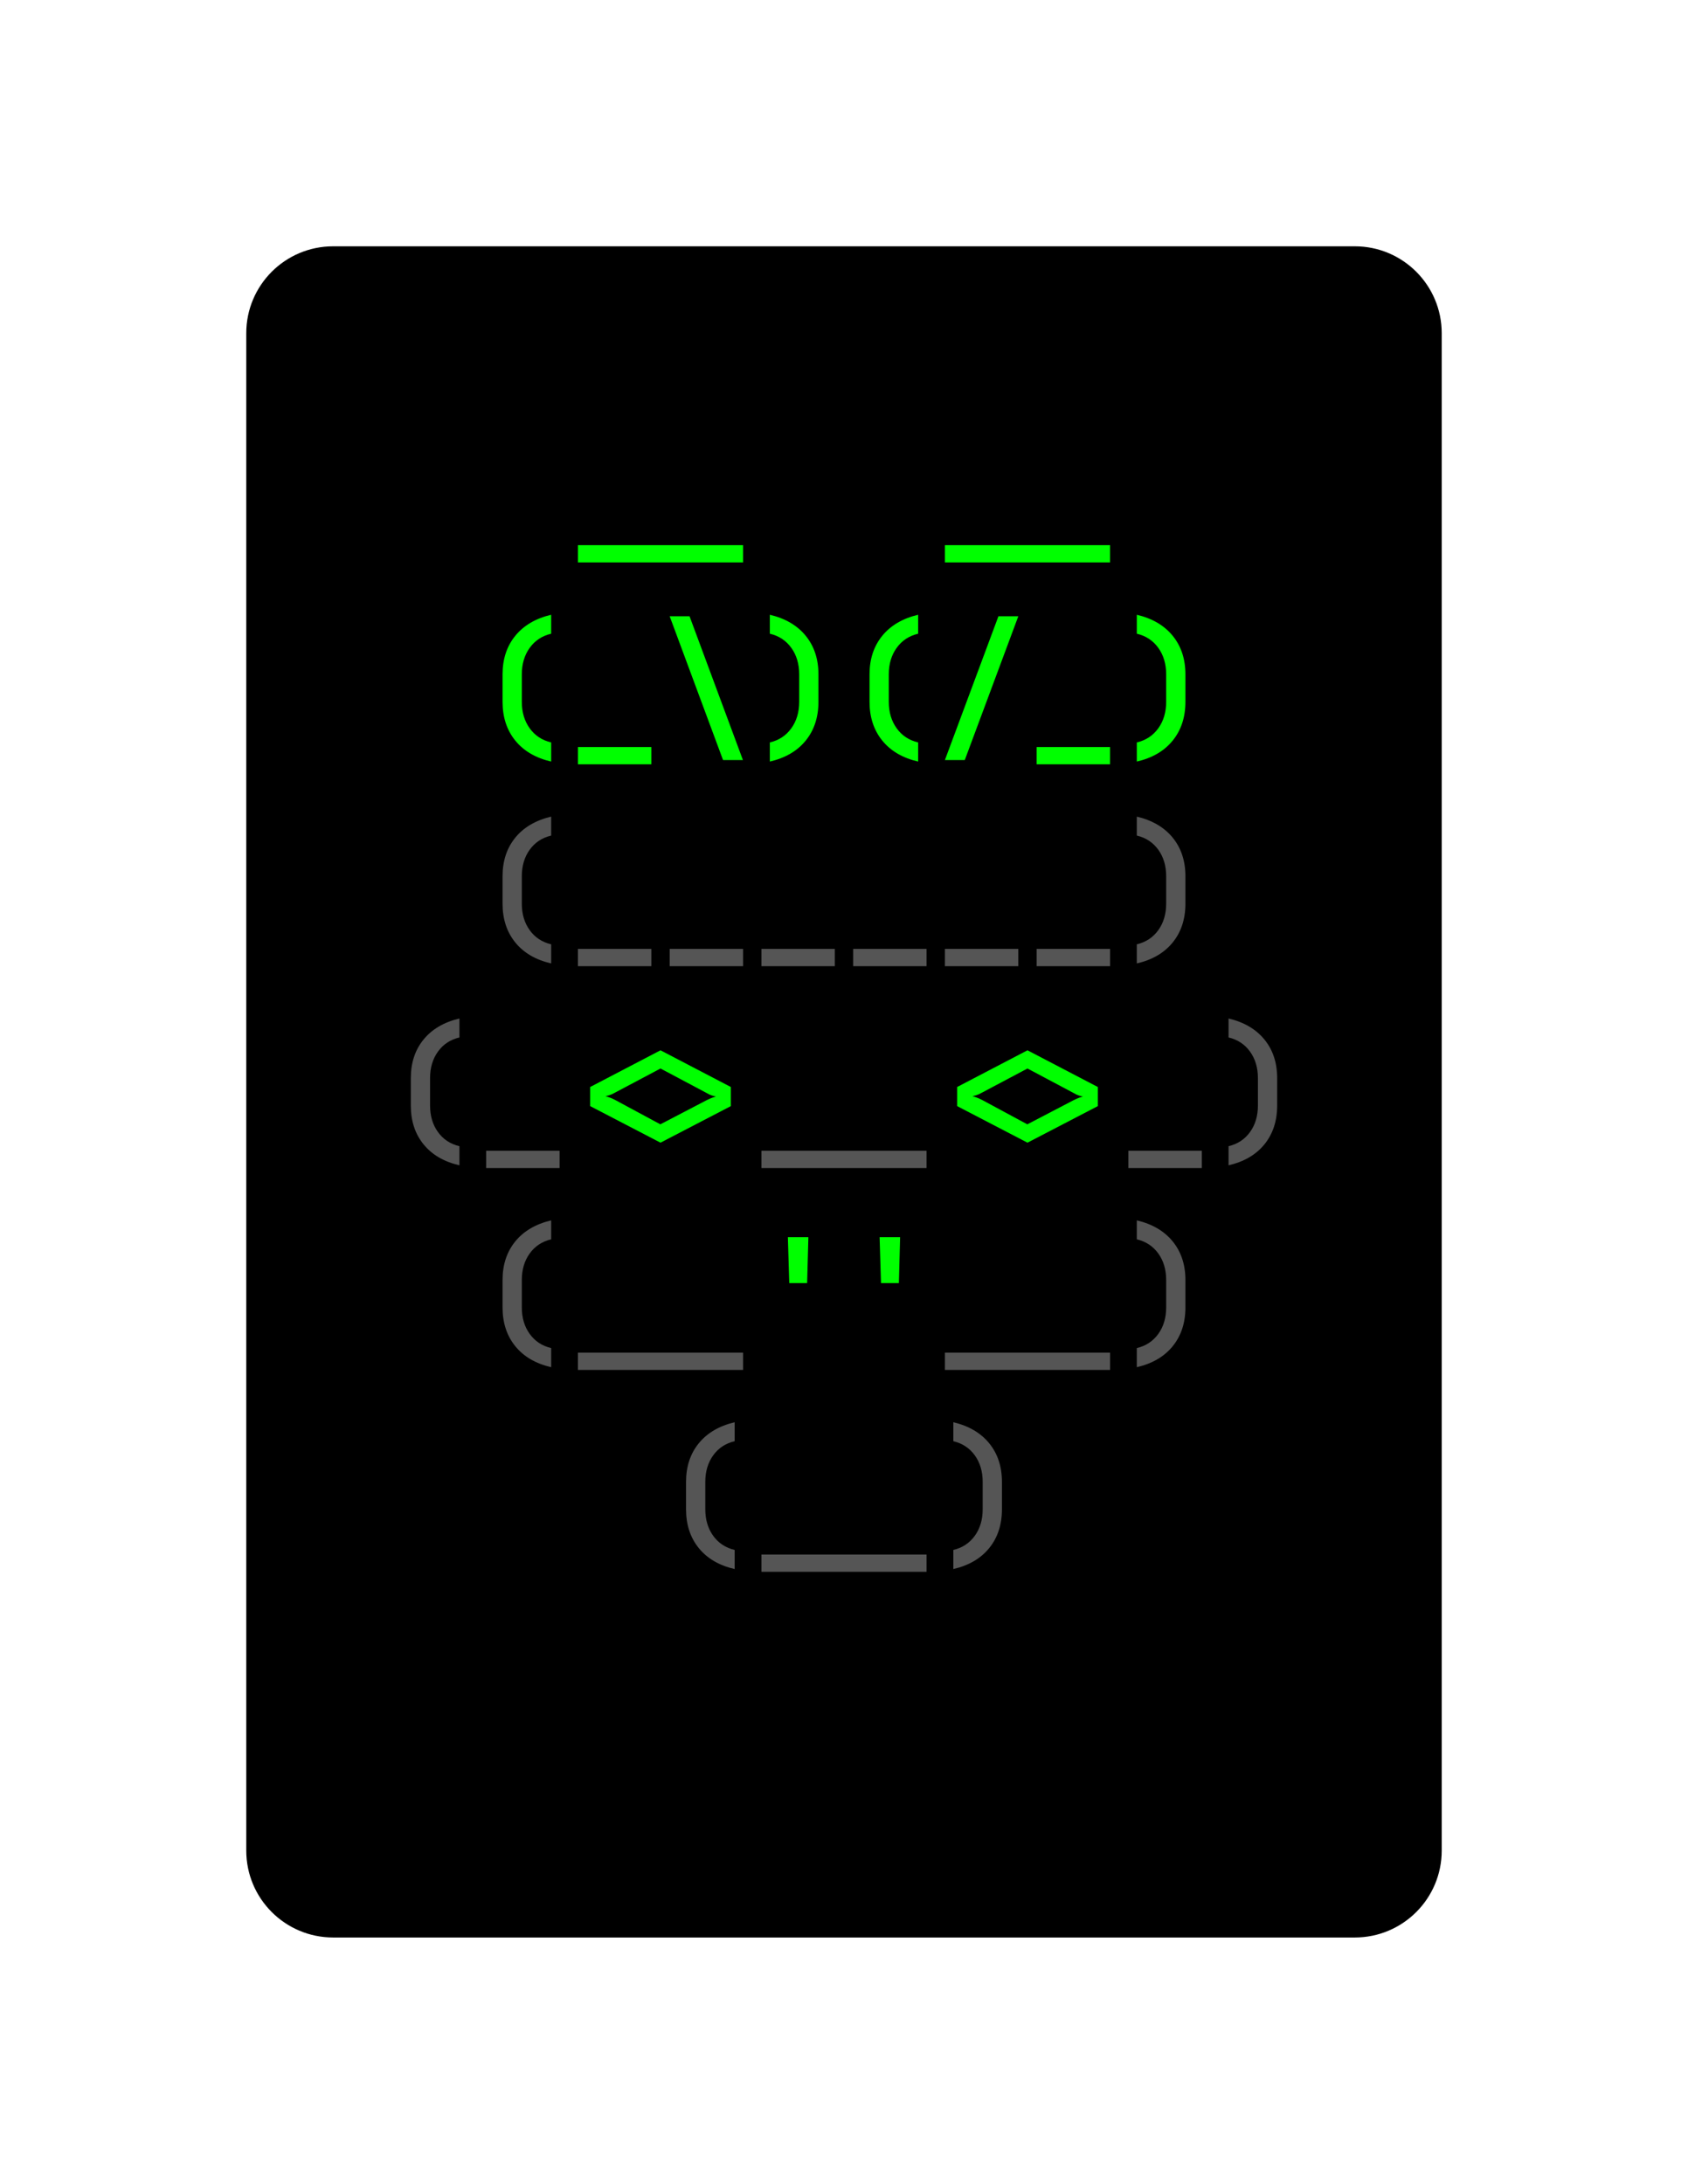<svg class="typst-doc" viewBox="0 0 97.147 125.659" width="97.147" height="125.659" xmlns="http://www.w3.org/2000/svg" xmlns:xlink="http://www.w3.org/1999/xlink" xmlns:h5="http://www.w3.org/1999/xhtml">
    <g>
        <g transform="translate(14.173 14.173)">
            <g class="typst-group">
                <g>
                    <g transform="translate(-0 -0)">
                        <path class="typst-shape" fill="#000000" d="M 0 5 C 0 2.239 2.239 0 5 0 L 63.8 0 C 66.561 0 68.8 2.239 68.8 5 L 68.8 92.312 C 68.8 95.073 66.561 97.312 63.8 97.312 L 5 97.312 C 2.239 97.312 0 95.073 0 92.312 Z "/>
                    </g>
                    <g transform="translate(8 19.616)">
                        <g class="typst-group">
                            <g/>
                        </g>
                    </g>
                    <g transform="translate(8 19.616)">
                        <g class="typst-group">
                            <g/>
                        </g>
                    </g>
                    <g transform="translate(8 8)">
                        <g class="typst-group">
                            <g>
                                <g transform="translate(0 8.976)">
                                    <g class="typst-text" transform="scale(1, -1)">
                                        <use xlink:href="#gC6C8A06ACA3F2258CFC932E1F8DC0306" x="15.84" fill="#00ff00"/>
                                        <use xlink:href="#gC6C8A06ACA3F2258CFC932E1F8DC0306" x="36.96" fill="#00ff00"/>
                                    </g>
                                </g>
                            </g>
                        </g>
                    </g>
                    <g transform="translate(60.8 8)">
                        <g class="typst-group">
                            <g/>
                        </g>
                    </g>
                    <g transform="translate(8 31.232)">
                        <g class="typst-group">
                            <g/>
                        </g>
                    </g>
                    <g transform="translate(8 31.232)">
                        <g class="typst-group">
                            <g/>
                        </g>
                    </g>
                    <g transform="translate(8 31.232)">
                        <g class="typst-group">
                            <g/>
                        </g>
                    </g>
                    <g transform="translate(8 19.616)">
                        <g class="typst-group">
                            <g>
                                <g transform="translate(0 8.976)">
                                    <g class="typst-text" transform="scale(1, -1)">
                                        <use xlink:href="#g9F62A776F256F459E0FDB0ABC6A60C79" x="5.28" fill="#00ff00"/>
                                        <use xlink:href="#g45C544E5050795A0DB9B642A0F86EEF6" x="10.56" fill="#00ff00"/>
                                        <use xlink:href="#g40C668FB4E37D9F21E1980C2683B7C07" x="15.84" fill="#00ff00"/>
                                        <use xlink:href="#gD45F75A0548D7919D1CC2C8CF00925DA" x="21.12" fill="#00ff00"/>
                                        <use xlink:href="#g9F62A776F256F459E0FDB0ABC6A60C79" x="26.4" fill="#00ff00"/>
                                        <use xlink:href="#gEA462781DB655E9FC41D13FE877043C1" x="31.68" fill="#00ff00"/>
                                        <use xlink:href="#g45C544E5050795A0DB9B642A0F86EEF6" x="36.96" fill="#00ff00"/>
                                        <use xlink:href="#gD45F75A0548D7919D1CC2C8CF00925DA" x="42.24" fill="#00ff00"/>
                                    </g>
                                </g>
                            </g>
                        </g>
                    </g>
                    <g transform="translate(60.8 19.616)">
                        <g class="typst-group">
                            <g/>
                        </g>
                    </g>
                    <g transform="translate(8 42.848)">
                        <g class="typst-group">
                            <g/>
                        </g>
                    </g>
                    <g transform="translate(8 42.848)">
                        <g class="typst-group">
                            <g/>
                        </g>
                    </g>
                    <g transform="translate(8 42.848)">
                        <g class="typst-group">
                            <g/>
                        </g>
                    </g>
                    <g transform="translate(8 31.232)">
                        <g class="typst-group">
                            <g>
                                <g transform="translate(0 8.976)">
                                    <g class="typst-text" transform="scale(1, -1)">
                                        <use xlink:href="#g9F62A776F256F459E0FDB0ABC6A60C79" x="5.28" fill="#555555"/>
                                        <use xlink:href="#g45C544E5050795A0DB9B642A0F86EEF6" x="10.56" fill="#555555"/>
                                        <use xlink:href="#g45C544E5050795A0DB9B642A0F86EEF6" x="15.84" fill="#555555"/>
                                        <use xlink:href="#g45C544E5050795A0DB9B642A0F86EEF6" x="21.12" fill="#555555"/>
                                        <use xlink:href="#g45C544E5050795A0DB9B642A0F86EEF6" x="26.4" fill="#555555"/>
                                        <use xlink:href="#g45C544E5050795A0DB9B642A0F86EEF6" x="31.68" fill="#555555"/>
                                        <use xlink:href="#g45C544E5050795A0DB9B642A0F86EEF6" x="36.96" fill="#555555"/>
                                        <use xlink:href="#gD45F75A0548D7919D1CC2C8CF00925DA" x="42.24" fill="#555555"/>
                                    </g>
                                </g>
                            </g>
                        </g>
                    </g>
                    <g transform="translate(60.8 31.232)">
                        <g class="typst-group">
                            <g/>
                        </g>
                    </g>
                    <g transform="translate(8 42.848)">
                        <g class="typst-group">
                            <g>
                                <g transform="translate(0 11.616)">
                                    <g class="typst-group">
                                        <g/>
                                    </g>
                                </g>
                                <g transform="translate(0 11.616)">
                                    <g class="typst-group">
                                        <g/>
                                    </g>
                                </g>
                                <g transform="translate(0 11.616)">
                                    <g class="typst-group">
                                        <g/>
                                    </g>
                                </g>
                                <g transform="translate(0 0)">
                                    <g class="typst-group">
                                        <g>
                                            <g transform="translate(0 8.976)">
                                                <g class="typst-text" transform="scale(1, -1)">
                                                    <use xlink:href="#g9F62A776F256F459E0FDB0ABC6A60C79" x="0" fill="#555555"/>
                                                    <use xlink:href="#g45C544E5050795A0DB9B642A0F86EEF6" x="5.28" fill="#555555"/>
                                                </g>
                                            </g>
                                        </g>
                                    </g>
                                </g>
                                <g transform="translate(10.56 0)">
                                    <g class="typst-group">
                                        <g>
                                            <g transform="translate(0 8.976)">
                                                <g class="typst-text" transform="scale(1, -1)">
                                                    <use xlink:href="#gE0A572441B41A08A9441E507BE345524" x="5.28" fill="#00ff00"/>
                                                </g>
                                            </g>
                                        </g>
                                    </g>
                                </g>
                                <g transform="translate(21.12 0)">
                                    <g class="typst-group">
                                        <g>
                                            <g transform="translate(0 8.976)">
                                                <g class="typst-text" transform="scale(1, -1)">
                                                    <use xlink:href="#gC6C8A06ACA3F2258CFC932E1F8DC0306" x="5.28" fill="#555555"/>
                                                </g>
                                            </g>
                                        </g>
                                    </g>
                                </g>
                                <g transform="translate(31.68 0)">
                                    <g class="typst-group">
                                        <g>
                                            <g transform="translate(0 8.976)">
                                                <g class="typst-text" transform="scale(1, -1)">
                                                    <use xlink:href="#gE0A572441B41A08A9441E507BE345524" x="5.28" fill="#00ff00"/>
                                                </g>
                                            </g>
                                        </g>
                                    </g>
                                </g>
                                <g transform="translate(42.24 0)">
                                    <g class="typst-group">
                                        <g>
                                            <g transform="translate(0 8.976)">
                                                <g class="typst-text" transform="scale(1, -1)">
                                                    <use xlink:href="#g45C544E5050795A0DB9B642A0F86EEF6" x="0" fill="#555555"/>
                                                    <use xlink:href="#gD45F75A0548D7919D1CC2C8CF00925DA" x="5.28" fill="#555555"/>
                                                </g>
                                            </g>
                                        </g>
                                    </g>
                                </g>
                                <g transform="translate(52.8 0)">
                                    <g class="typst-group">
                                        <g/>
                                    </g>
                                </g>
                            </g>
                        </g>
                    </g>
                    <g transform="translate(8 54.464)">
                        <g class="typst-group">
                            <g>
                                <g transform="translate(0 11.616)">
                                    <g class="typst-group">
                                        <g/>
                                    </g>
                                </g>
                                <g transform="translate(0 11.616)">
                                    <g class="typst-group">
                                        <g/>
                                    </g>
                                </g>
                                <g transform="translate(0 11.616)">
                                    <g class="typst-group">
                                        <g/>
                                    </g>
                                </g>
                                <g transform="translate(0 0)">
                                    <g class="typst-group">
                                        <g>
                                            <g transform="translate(0 8.976)">
                                                <g class="typst-text" transform="scale(1, -1)">
                                                    <use xlink:href="#g9F62A776F256F459E0FDB0ABC6A60C79" x="5.28" fill="#555555"/>
                                                    <use xlink:href="#gC6C8A06ACA3F2258CFC932E1F8DC0306" x="15.84" fill="#555555"/>
                                                </g>
                                            </g>
                                        </g>
                                    </g>
                                </g>
                                <g transform="translate(21.12 0)">
                                    <g class="typst-group">
                                        <g>
                                            <g transform="translate(0 8.976)">
                                                <g class="typst-text" transform="scale(1, -1)">
                                                    <use xlink:href="#gAF646D2C8A8477D97E222B3E80E3CE57" x="0" fill="#00ff00"/>
                                                    <use xlink:href="#gAF646D2C8A8477D97E222B3E80E3CE57" x="5.28" fill="#00ff00"/>
                                                </g>
                                            </g>
                                        </g>
                                    </g>
                                </g>
                                <g transform="translate(31.68 0)">
                                    <g class="typst-group">
                                        <g>
                                            <g transform="translate(0 8.976)">
                                                <g class="typst-text" transform="scale(1, -1)">
                                                    <use xlink:href="#gC6C8A06ACA3F2258CFC932E1F8DC0306" x="5.28" fill="#555555"/>
                                                    <use xlink:href="#gD45F75A0548D7919D1CC2C8CF00925DA" x="10.56" fill="#555555"/>
                                                </g>
                                            </g>
                                        </g>
                                    </g>
                                </g>
                                <g transform="translate(52.8 0)">
                                    <g class="typst-group">
                                        <g/>
                                    </g>
                                </g>
                            </g>
                        </g>
                    </g>
                    <g transform="translate(8 77.696)">
                        <g class="typst-group">
                            <g/>
                        </g>
                    </g>
                    <g transform="translate(8 77.696)">
                        <g class="typst-group">
                            <g/>
                        </g>
                    </g>
                    <g transform="translate(8 77.696)">
                        <g class="typst-group">
                            <g/>
                        </g>
                    </g>
                    <g transform="translate(8 66.08)">
                        <g class="typst-group">
                            <g>
                                <g transform="translate(0 8.976)">
                                    <g class="typst-text" transform="scale(1, -1)">
                                        <use xlink:href="#g9F62A776F256F459E0FDB0ABC6A60C79" x="15.84" fill="#555555"/>
                                        <use xlink:href="#gC6C8A06ACA3F2258CFC932E1F8DC0306" x="26.4" fill="#555555"/>
                                        <use xlink:href="#gD45F75A0548D7919D1CC2C8CF00925DA" x="31.68" fill="#555555"/>
                                    </g>
                                </g>
                            </g>
                        </g>
                    </g>
                    <g transform="translate(60.8 66.08)">
                        <g class="typst-group">
                            <g/>
                        </g>
                    </g>
                    <g transform="translate(8 77.696)">
                        <g class="typst-group">
                            <g/>
                        </g>
                    </g>
                    <g transform="translate(8 89.312)">
                        <g class="typst-group">
                            <g/>
                        </g>
                    </g>
                </g>
            </g>
        </g>
    </g>
    <defs id="glyph">
        <symbol id="gC6C8A06ACA3F2258CFC932E1F8DC0306" overflow="visible">
            <path d="M -4.752 -1.214 L -4.752 -0.22 L 4.752 -0.22 L 4.752 -1.214 L -4.752 -1.214 Z "/>
        </symbol>
        <symbol id="g9F62A776F256F459E0FDB0ABC6A60C79" overflow="visible">
            <path d="M 4.268 -1.056 Q 2.93 -0.748 2.2 0.154 Q 1.47 1.056 1.47 2.385 L 1.47 3.96 Q 1.47 5.28 2.2 6.178 Q 2.93 7.075 4.268 7.392 L 4.268 6.301 Q 3.485 6.116 3.032 5.487 Q 2.578 4.858 2.578 3.96 L 2.578 2.385 Q 2.578 1.487 3.032 0.858 Q 3.485 0.229 4.268 0.044 L 4.268 -1.056 Z "/>
        </symbol>
        <symbol id="g45C544E5050795A0DB9B642A0F86EEF6" overflow="visible">
            <path d="M 0.528 -1.214 L 0.528 -0.22 L 4.752 -0.22 L 4.752 -1.214 L 0.528 -1.214 Z "/>
        </symbol>
        <symbol id="g40C668FB4E37D9F21E1980C2683B7C07" overflow="visible">
            <path d="M 3.599 -0.968 L 0.528 7.304 L 1.672 7.304 L 4.743 -0.968 L 3.599 -0.968 Z "/>
        </symbol>
        <symbol id="gD45F75A0548D7919D1CC2C8CF00925DA" overflow="visible">
            <path d="M 1.012 -1.056 L 1.012 0.044 Q 1.795 0.229 2.248 0.858 Q 2.702 1.487 2.702 2.385 L 2.702 3.96 Q 2.702 4.858 2.248 5.487 Q 1.795 6.116 1.012 6.301 L 1.012 7.392 Q 2.35 7.075 3.08 6.178 Q 3.81 5.28 3.81 3.96 L 3.81 2.385 Q 3.81 1.056 3.08 0.154 Q 2.35 -0.748 1.012 -1.056 Z "/>
        </symbol>
        <symbol id="gEA462781DB655E9FC41D13FE877043C1" overflow="visible">
            <path d="M 0.528 -0.968 L 3.608 7.304 L 4.752 7.304 L 1.672 -0.968 L 0.528 -0.968 Z "/>
        </symbol>
        <symbol id="gE0A572441B41A08A9441E507BE345524" overflow="visible">
            <path d="M 0 0.246 L -4.048 2.35 L -4.048 3.45 L 0 5.562 L 4.048 3.45 L 4.048 2.35 L 0 0.246 Z M -0.009 1.302 L 2.658 2.693 Q 2.834 2.781 2.979 2.834 Q 3.124 2.886 3.194 2.895 Q 3.115 2.913 2.97 2.957 Q 2.825 3.001 2.666 3.098 L 0 4.514 L -2.622 3.124 Q -2.79 3.027 -2.944 2.979 Q -3.098 2.93 -3.168 2.922 Q -3.098 2.904 -2.944 2.851 Q -2.79 2.798 -2.622 2.71 L -0.009 1.302 Z "/>
        </symbol>
        <symbol id="gAF646D2C8A8477D97E222B3E80E3CE57" overflow="visible">
            <path d="M 2.13 3.784 L 2.05 6.424 L 3.23 6.424 L 3.159 3.784 L 2.13 3.784 Z "/>
        </symbol>
    </defs>
</svg>
